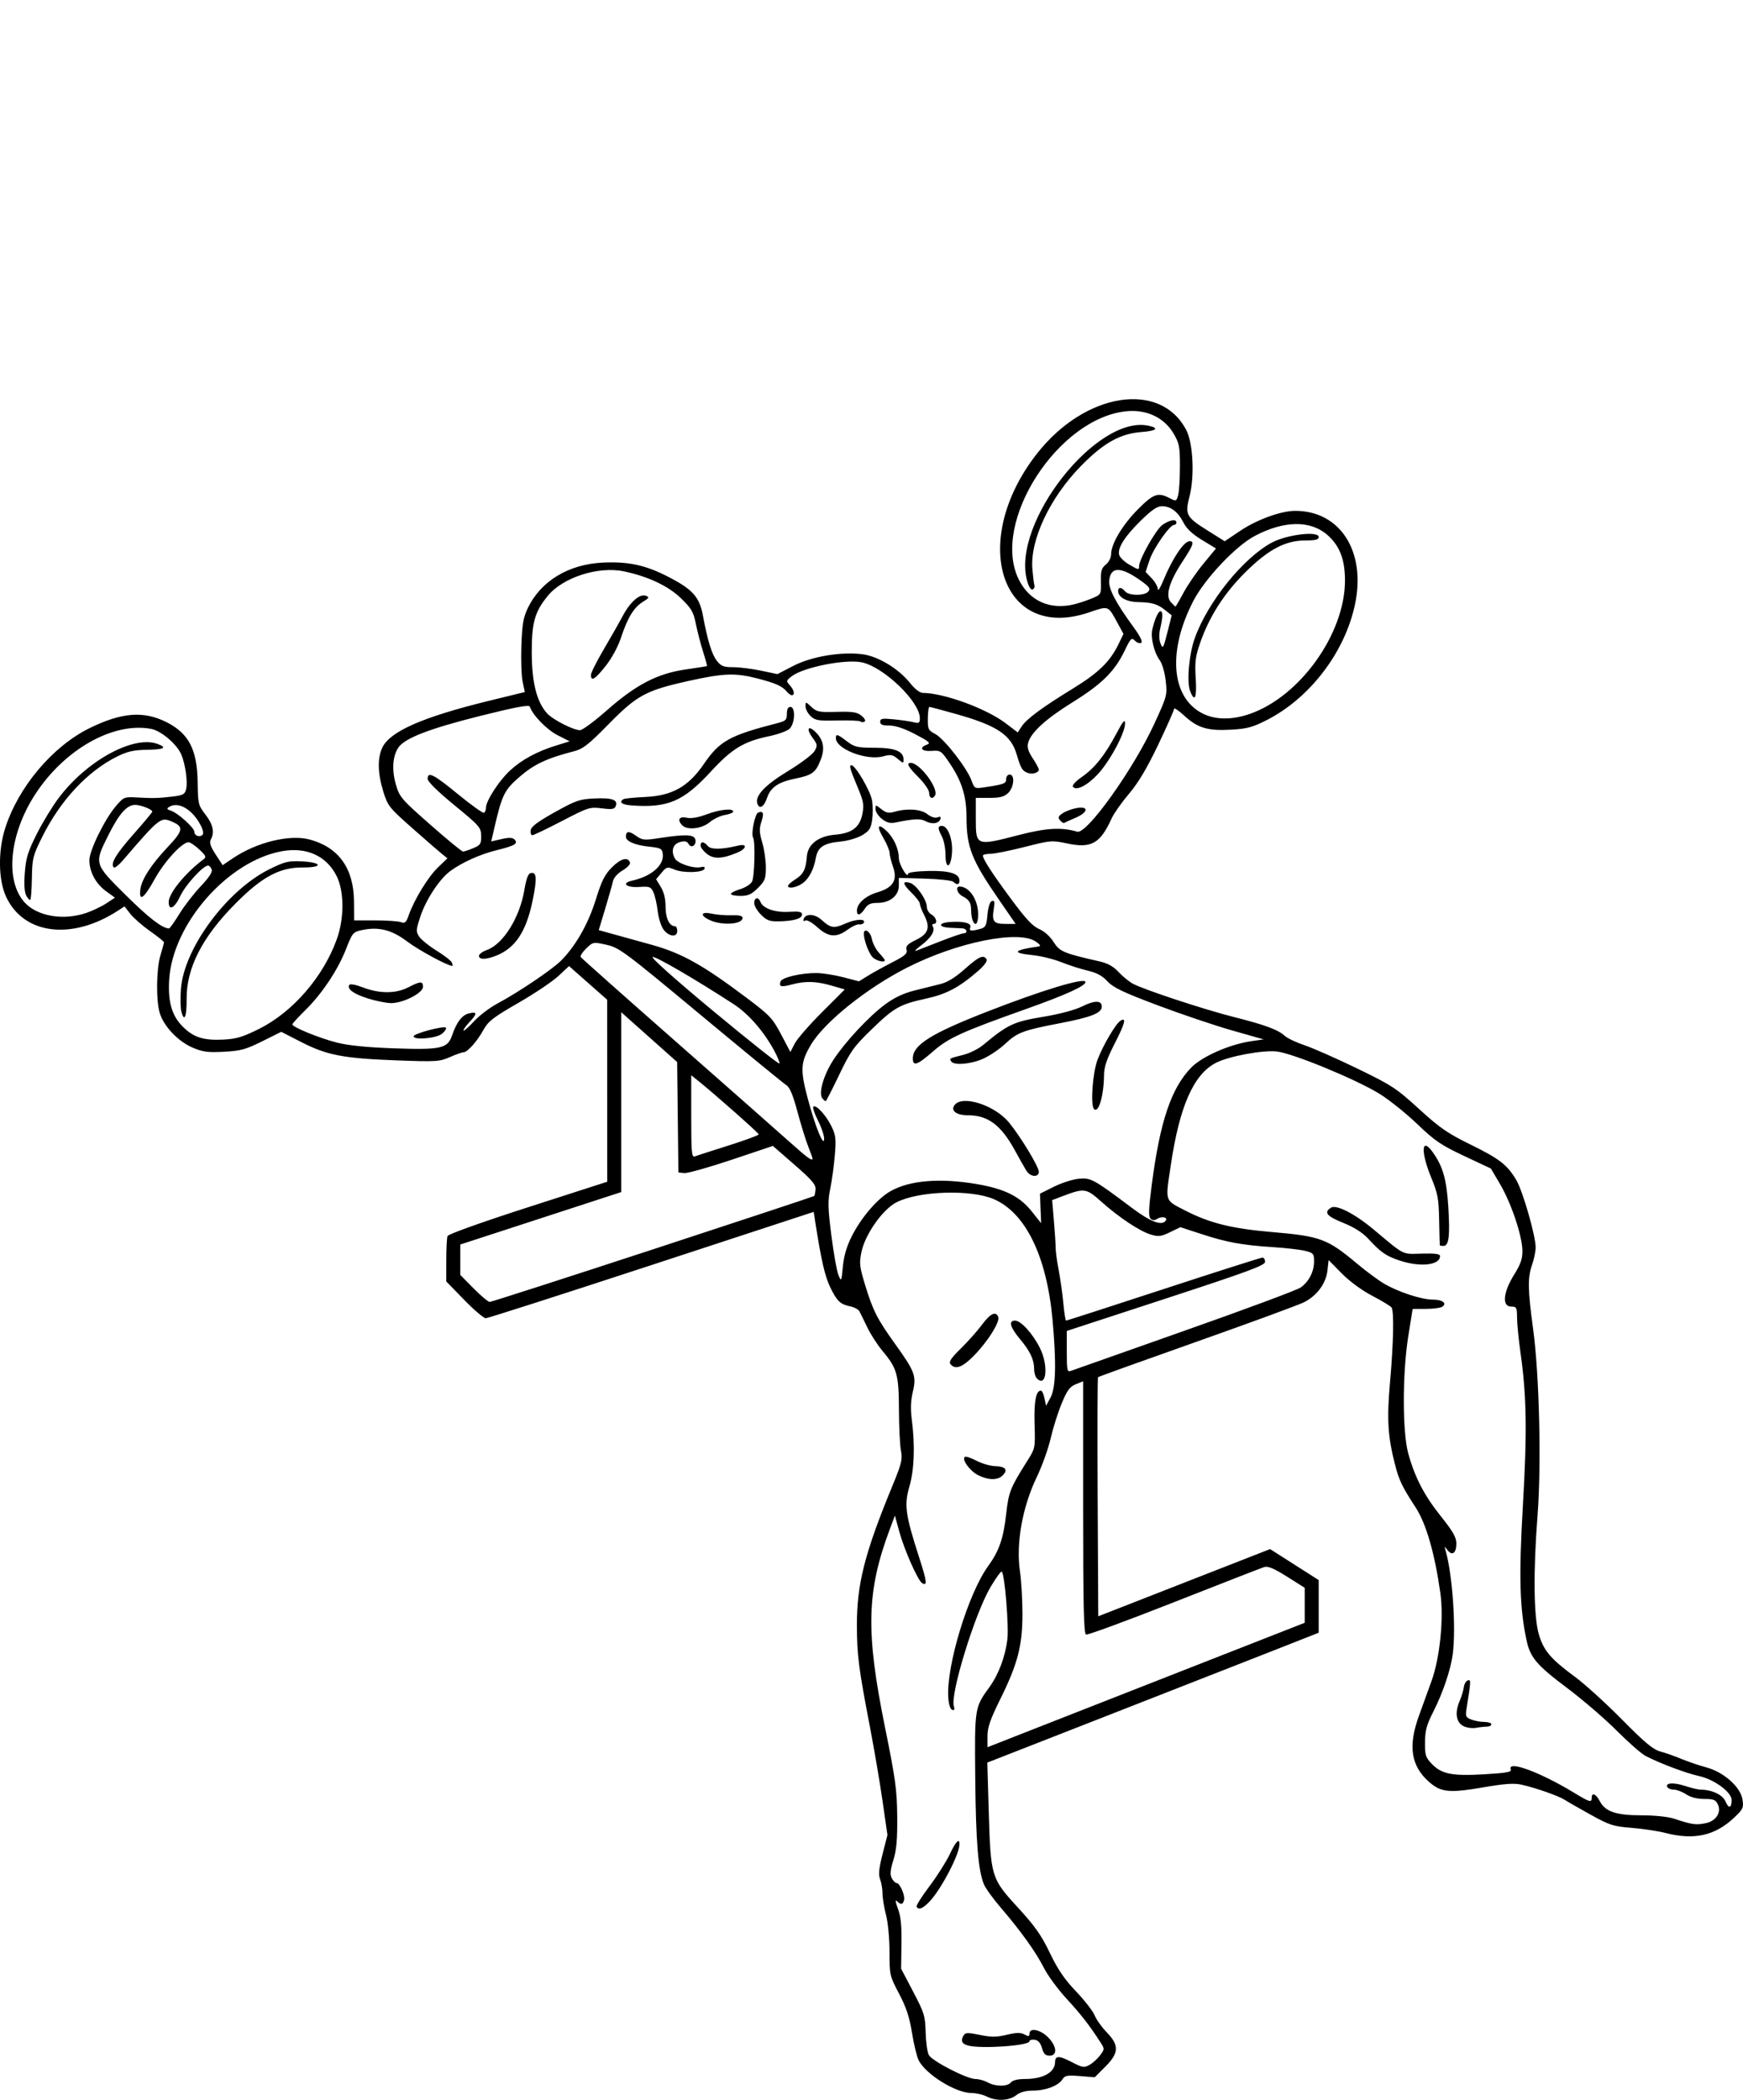 <?xml version="1.0" encoding="UTF-8" standalone="no"?>
<!-- Created with Inkscape (http://www.inkscape.org/) -->

<svg
   xmlns:dc="http://purl.org/dc/elements/1.1/"
   xmlns:cc="http://creativecommons.org/ns#"
   xmlns:rdf="http://www.w3.org/1999/02/22-rdf-syntax-ns#"
   xmlns:svg="http://www.w3.org/2000/svg"
   xmlns="http://www.w3.org/2000/svg"
   xmlns:xlink="http://www.w3.org/1999/xlink"
   xmlns:sodipodi="http://sodipodi.sourceforge.net/DTD/sodipodi-0.dtd"
   xmlns:inkscape="http://www.inkscape.org/namespaces/inkscape"
   width="747.2"
   height="899.871"
   id="svg2"
   version="1.1"
   inkscape:version="0.48.3.1 r9886"
   sodipodi:docname="Dumbbell-flys-1.svg">
  <defs
     id="defs4">
    <radialGradient
       gradientUnits="userSpaceOnUse"
       gradientTransform="matrix(1,0,0,0.918,-19.286,-7.911)"
       r="209.566"
       fy="287.501"
       fx="398.111"
       cy="287.501"
       cx="398.111"
       id="radialGradient5255"
       xlink:href="#linearGradient5249"
       inkscape:collect="always" />
    <linearGradient
       id="linearGradient5249"
       inkscape:collect="always">
      <stop
         id="stop5251"
         offset="0"
         style="stop-color:#e3e3e3;stop-opacity:1;" />
      <stop
         id="stop5253"
         offset="1"
         style="stop-color:#e3e3e3;stop-opacity:0;" />
    </linearGradient>
  </defs>
  <sodipodi:namedview
     id="base"
     pagecolor="#ffffff"
     bordercolor="#666666"
     borderopacity="1.0"
     inkscape:pageopacity="0.0"
     inkscape:pageshadow="2"
     inkscape:zoom="0.24748738"
     inkscape:cx="291.42916"
     inkscape:cy="-224.28083"
     inkscape:document-units="px"
     inkscape:current-layer="layer1"
     showgrid="false"
     showguides="true"
     inkscape:guide-bbox="true"
     fit-margin-top="0"
     fit-margin-left="0"
     fit-margin-right="0"
     fit-margin-bottom="0"
     inkscape:window-width="1217"
     inkscape:window-height="829"
     inkscape:window-x="378"
     inkscape:window-y="286"
     inkscape:window-maximized="0">
    <sodipodi:guide
       orientation="-0.707,0.707"
       position="-2063.994,623.661"
       id="guide2985" />
  </sodipodi:namedview>
  <g
     inkscape:label="Ebene 1"
     inkscape:groupmode="layer"
     id="layer1"
     transform="translate(-635.423,249.561)">
    <path
       style="fill:#000000"
       d="m 1058.379,648.861 c -1.575,-0.822 -4.524,-1.494 -6.554,-1.494 -6.627,0 -19.438,-7.92 -22.552,-13.942 -0.785,-1.519 -2.083,-6.83 -2.884,-11.803 -1.097,-6.813 -2.465,-10.958 -5.551,-16.815 -4.013,-7.616 -4.096,-7.979 -4.096,-17.897 0,-5.772 -0.645,-12.598 -1.5,-15.882 -0.825,-3.167 -1.5,-7.283 -1.5,-9.145 0,-1.862 -0.461,-4.597 -1.023,-6.078 -0.782,-2.057 -0.533,-4.614 1.055,-10.841 l 2.079,-8.15 -2.079,-14.474 c -1.143,-7.961 -3.636,-22.574 -5.54,-32.474 -4.718,-24.538 -5.45,-30.265 -5.473,-42.843 -0.033,-17.784 3.345,-31.046 15.262,-59.924 3.927,-9.517 4.348,-11.258 3.624,-15 -0.451,-2.328 -0.839,-10.21 -0.863,-17.515 -0.049,-15.065 -0.799,-17.759 -6.998,-25.163 -2.185,-2.61 -5.138,-7.177 -6.562,-10.15 -1.424,-2.973 -2.946,-6.07 -3.382,-6.883 -0.436,-0.813 -2.209,-1.768 -3.941,-2.122 -4.276,-0.875 -5.694,-2.235 -8.601,-8.252 -2.227,-4.609 -3.827,-11.546 -6.271,-27.192 l -0.788,-5.045 -69.5,22.782 c -38.225,12.53 -70.21,22.788 -71.077,22.795 -0.867,0.007 -5.03,-3.535 -9.25,-7.872 l -7.673,-7.885 0,-9.033 c 0,-4.968 0.241,-9.66 0.535,-10.427 0.31,-0.809 14.775,-5.98 34.494,-12.332 l 33.959,-10.938 -0.01,-39 -0.01,-39 -8.174,-7.213 -8.174,-7.213 -4.564,4.264 c -2.51,2.345 -10.231,7.525 -17.156,11.51 -10.691,6.152 -12.939,7.88 -14.893,11.449 -2.717,4.963 -6.905,9.703 -8.575,9.703 -0.652,0 -3.302,0.936 -5.889,2.08 -4.413,1.952 -5.824,2.039 -22.877,1.405 -22.747,-0.845 -29.816,-2.2 -40.792,-7.821 l -8.617,-4.413 -8.159,4.055 c -7.085,3.521 -9.247,4.112 -16.43,4.489 -6.987,0.367 -9.085,0.084 -13.511,-1.82 -6.171,-2.655 -12.294,-9.125 -13.989,-14.782 -1.638,-5.468 -1.468,-18.911 0.313,-24.784 0.819,-2.7 1.494,-5.181 1.5,-5.514 0.01,-0.333 -2.667,-2.483 -5.939,-4.779 -3.273,-2.296 -7.084,-5.623 -8.471,-7.394 l -2.521,-3.221 -2.779,1.81 c -19.797,12.892 -40.543,10.277 -48.019,-6.054 -3.292,-7.192 -3.441,-19.586 -0.35,-29.257 5.652,-17.684 20.312,-35.074 36.136,-42.862 13.809,-6.796 23.236,-7.528 33.074,-2.567 9.499,4.791 13.114,11.765 13.301,25.665 0.126,9.344 0.262,9.907 3.355,13.932 3.272,4.257 3.977,7.554 2.291,10.706 -0.695,1.298 -0.166,2.922 2.067,6.355 l 3,4.612 4.43,-2.99 c 10.185,-6.874 24.379,-10.316 32.951,-7.991 12.4,3.364 18.829,12.379 18.928,26.544 l 0.057,8.094 9,0 c 4.95,0 9.922,0.339 11.048,0.753 1.728,0.636 2.255,0.168 3.375,-3 2.378,-6.722 8.268,-16.363 12.468,-20.404 l 4.109,-3.954 -2.137,-1.698 c -1.175,-0.934 -6.911,-5.912 -12.746,-11.064 -10.123,-8.938 -10.7,-9.663 -12.613,-15.855 -2.416,-7.823 -2.558,-14.309 -0.412,-18.833 3.287,-6.927 17.328,-13.095 45.498,-19.987 l 15.591,-3.815 -0.945,-4.432 c -0.52,-2.438 -0.76,-9.445 -0.534,-15.572 0.339,-9.169 0.836,-12.017 2.812,-16.098 5.559,-11.479 17.437,-18.661 32.017,-19.358 11.013,-0.527 18.283,1.031 27.953,5.989 10.683,5.477 13.562,8.692 15.069,16.826 1.984,10.706 3.792,16.534 6.001,19.342 1.751,2.226 2.881,2.658 6.952,2.658 2.674,0 8.034,0.667 11.911,1.483 l 7.049,1.483 6.766,-3.508 c 7.783,-4.035 20.403,-6.171 29.641,-5.017 6.685,0.835 15.622,6.242 20.502,12.403 2.026,2.558 4.124,4.163 5.458,4.173 9.048,0.072 27.171,6.706 35.407,12.959 l 5.241,3.979 1.692,-2.582 c 2.11,-3.22 8.854,-8.197 22.087,-16.299 10.792,-6.608 15.814,-11.499 19.389,-18.885 l 2.16,-4.461 -2.283,-4.179 c -4.496,-8.23 -3.788,-7.952 -12.661,-4.969 -37.575,12.634 -51.562,-30.681 -22.033,-68.229 20.604,-26.199 52.864,-31.219 63.911,-9.946 2.912,5.609 3.599,19.757 1.379,28.423 -2.011,7.848 -1.482,8.825 7.979,14.748 l 7.101,4.446 6.683,-4.481 c 7.144,-4.791 17.479,-8.541 23.538,-8.541 19.278,0 30.411,17.357 25.657,40 -4.32,20.576 -19.347,40.27 -37.924,49.703 -6.029,3.062 -8.437,3.705 -15.282,4.084 -9.998,0.554 -14.282,-0.738 -20.041,-6.047 -2.384,-2.197 -4.334,-3.492 -4.334,-2.878 0,0.614 -3.069,7.545 -6.82,15.402 -4.804,10.062 -8.501,16.266 -12.504,20.985 -3.126,3.685 -6.455,8.399 -7.397,10.475 -4.921,10.845 -8.707,12.999 -19.031,10.827 -6.645,-1.398 -7.163,-1.356 -18.293,1.483 -6.3,1.607 -12.917,2.931 -14.704,2.943 -1.788,0.012 -3.231,0.359 -3.208,0.772 0.092,1.638 3.848,7.423 11.941,18.389 6.391,8.661 9.391,11.882 12.169,13.068 2.212,0.944 4.685,3.156 6.182,5.527 2.614,4.14 4.254,4.839 19.434,8.279 3.819,0.865 6.155,2.148 8.5,4.667 1.778,1.91 4.531,4.156 6.117,4.991 4.949,2.605 30.554,11.041 43.147,14.215 13.498,3.402 19.037,5.453 21.969,8.133 1.1,1.006 4.925,2.812 8.5,4.014 3.575,1.202 13.7,5.674 22.5,9.937 14.839,7.189 16.762,8.447 26.5,17.338 8.896,8.122 12.257,10.448 22,15.224 12.523,6.139 15.853,8.719 19.72,15.278 2.785,4.724 8.278,23.841 8.28,28.814 5e-4,1.718 -0.674,5.037 -1.499,7.376 -1.968,5.578 -1.893,10.678 0.407,27.527 2.678,19.624 3.599,58.177 1.91,79.973 -1.877,24.231 -1.664,43.482 0.566,51 2.077,7.003 5.069,10.505 15.617,18.277 4.125,3.04 13.125,11.219 20,18.176 9.872,9.99 13.341,12.877 16.5,13.731 2.2,0.595 6.25,2.021 9,3.168 2.75,1.148 7.544,2.775 10.653,3.617 7.528,2.037 14.685,8.401 15.528,13.807 0.537,3.443 0.234,4.114 -3.441,7.61 -8.27,7.867 -17.306,9.895 -29.706,6.665 -3.06,-0.797 -9.494,-1.764 -14.299,-2.15 -7.981,-0.641 -9.511,-1.131 -17.703,-5.67 -4.932,-2.733 -9.906,-5.584 -11.053,-6.336 -2.513,-1.647 -12.318,-5.103 -18.344,-6.467 -3.399,-0.769 -7.117,-0.517 -16.814,1.142 -14.406,2.464 -17.916,2.104 -23,-2.36 -7.745,-6.8 -9.071,-15.298 -4.402,-28.209 1.591,-4.4 4.035,-11.15 5.432,-15 3.606,-9.94 5.324,-26.934 3.807,-37.661 -2.429,-17.176 -6.105,-29.884 -10.656,-36.839 -5.751,-8.79 -7.082,-11.576 -8.858,-18.544 -3.035,-11.906 -3.472,-19.265 -2.077,-34.957 1.492,-16.778 1.777,-30.445 0.668,-32.086 -0.404,-0.598 -4.109,-2.848 -8.234,-5 -4.534,-2.365 -9.723,-6.17 -13.124,-9.622 l -5.626,-5.71 -0.502,4.453 c -0.625,5.548 -4.464,10.77 -9.989,13.589 -2.268,1.157 -22.983,8.769 -46.033,16.915 -23.05,8.146 -42.097,14.999 -42.327,15.229 -0.23,0.23 -0.301,23.379 -0.159,51.441 l 0.259,51.023 36.829,-14.401 36.829,-14.401 10.421,6.643 10.421,6.643 0,11.28 0,11.28 -20.25,7.968 c -11.137,4.382 -43.101,16.903 -71.031,27.823 l -50.781,19.855 0.616,21.038 c 0.818,27.914 1.026,28.598 12.518,41.108 7.301,7.948 10.031,11.827 13.678,19.43 3.405,7.1 6.244,11.268 11.235,16.5 3.673,3.85 7.26,8.466 7.971,10.258 0.711,1.792 3.036,5.055 5.168,7.251 5.426,5.592 5.288,8.842 -0.629,14.759 l -4.505,4.505 -6.334,-0.508 c -5.514,-0.443 -6.492,-0.256 -7.55,1.437 -1.696,2.715 -7.194,4.798 -12.666,4.798 -3.11,0 -5.457,0.655 -7.167,2 -3.031,2.384 -8.596,2.602 -12.637,0.494 z m 10.364,-5.994 c 0.791,-0.953 3,-1.5 6.057,-1.5 7.772,0 12.829,-2.817 12.911,-7.191 0.054,-2.884 1.653,-2.91 7.043,-0.114 4.765,2.472 5.412,2.577 7.747,1.251 1.401,-0.795 3.441,-2.649 4.532,-4.119 1.952,-2.628 1.953,-2.721 0.097,-5.609 -4.578,-7.122 -8.33,-11.943 -14.55,-18.696 -3.664,-3.978 -8.003,-9.886 -9.642,-13.128 -3.417,-6.76 -9.929,-15.85 -18.491,-25.81 -3.269,-3.803 -6.521,-8.303 -7.225,-10 -2.462,-5.93 -3.472,-18.295 -3.725,-45.585 -0.279,-30.197 -0.288,-30.139 6.101,-38.959 3.885,-5.363 6.737,-12.929 7.661,-20.326 0.716,-5.732 -1.155,-28.373 -2.409,-29.148 -0.358,-0.221 -2.515,2.752 -4.795,6.607 -6.736,11.391 -17.366,45.932 -15.726,51.099 0.439,1.383 0.223,1.832 -0.731,1.518 -0.831,-0.274 -1.476,-2.338 -1.669,-5.341 -0.862,-13.442 8.515,-44.336 17.05,-56.175 4.793,-6.648 6.578,-11.801 7.787,-22.482 1.069,-9.44 1.704,-11.031 9.063,-22.709 3.388,-5.377 3.411,-5.492 3.101,-15.7 -0.294,-9.695 0.593,-14.384 2.722,-14.384 0.462,0 1.147,1.462 1.521,3.25 l 0.681,3.25 1.902,-3.5 c 2.285,-4.206 2.564,-14.801 0.877,-33.328 -2.474,-27.174 -11.513,-45.783 -25.113,-51.696 -9.838,-4.277 -32.179,-3.569 -41.779,1.325 -5.917,3.016 -13.44,13.682 -15.02,21.295 -1.001,4.822 -0.844,6.246 1.561,14.133 3.343,10.962 5.202,14.611 12.917,25.359 8.452,11.774 9.156,13.68 7.543,20.406 -0.915,3.813 -1.037,7.361 -0.421,12.191 1.415,11.086 1.033,21.231 -1.072,28.494 -2.277,7.855 -1.709,11.98 4.154,30.157 3.434,10.649 3.658,12.595 1.276,11.123 -1.801,-1.113 -7.617,-14.264 -9.747,-22.041 l -1.88,-6.864 -2.205,5.894 c -9.926,26.53 -10.354,43.842 -2.092,84.551 4.548,22.408 5.19,27.076 5.295,38.5 0.091,9.897 -0.303,14.362 -1.653,18.707 -1.353,4.357 -1.514,6.19 -0.679,7.75 0.602,1.124 1.516,2.043 2.033,2.043 1.374,0 3.703,5.21 3.241,7.25 -0.468,2.064 -1.385,2.215 -3.091,0.51 -0.775,-0.775 -0.607,0.446 0.447,3.25 1.245,3.313 1.646,7.275 1.53,15.11 l -0.157,10.619 5.158,9.829 c 4.77,9.09 5.173,10.4 5.357,17.409 0.109,4.169 0.719,8.552 1.355,9.74 1.393,2.602 16.311,10.276 20.017,10.297 1.449,0.008 3.759,0.639 5.134,1.402 3.381,1.876 8.477,1.918 10,0.083 z m 13.361,-14.75 c -0.636,-2.227 -1.626,-3.351 -3.145,-3.57 -1.219,-0.176 -2.217,0.118 -2.217,0.653 0,1.889 -20.553,3.334 -26.25,1.846 -2.799,-0.731 -3.385,-2.131 -1.883,-4.5 0.686,-1.082 1.928,-1.094 6.894,-0.069 4.903,1.013 7.092,1.003 11.487,-0.051 4.16,-0.998 5.935,-1.032 7.59,-0.146 1.778,0.952 2.161,0.885 2.161,-0.379 0,-2.653 4.63,-1.752 7.923,1.542 3.821,3.821 4.195,7.923 0.722,7.923 -1.8,0 -2.574,-0.766 -3.283,-3.25 z m -53.748,-60.567 c -0.278,-0.449 2.19,-4.387 5.484,-8.75 3.294,-4.363 7.207,-10.516 8.696,-13.673 2.623,-5.563 4.207,-7.214 4.207,-4.386 0,4.433 -8.144,19.888 -13.109,24.876 -2.794,2.807 -4.379,3.388 -5.278,1.933 z m 26.407,-184.935 c -3.503,-1.76 -7.051,-6.551 -5.787,-7.815 0.374,-0.374 2.612,0.338 4.973,1.582 2.361,1.244 6.056,2.313 8.21,2.373 4.375,0.124 5.481,1.57 3.056,3.995 -2.102,2.102 -6.103,2.05 -10.453,-0.135 z m 25.192,-41.436 c -0.667,-0.667 -1.212,-2.443 -1.212,-3.947 0,-4.136 -1.654,-7.674 -6.032,-12.903 -4.271,-5.101 -5.048,-7.962 -2.164,-7.962 2.538,0 7.585,5.555 10.684,11.759 3.757,7.522 2.817,17.146 -1.275,13.054 z m -37.059,-6.127 c -0.839,-1.01 0.192,-2.574 4.448,-6.75 3.047,-2.989 7.121,-7.573 9.054,-10.185 3.55,-4.799 5.949,-5.942 6.957,-3.317 0.797,2.077 -4.285,10.245 -10.153,16.317 -5.092,5.269 -8.211,6.46 -10.306,3.935 z m 323.789,196.676 c 4.288,-0.858 6.74,-4.569 5.221,-7.902 -0.962,-2.11 -1.797,-2.46 -5.892,-2.466 -3.079,-0.004 -5.836,-0.712 -7.771,-1.993 -1.65,-1.093 -3.986,-1.99 -5.191,-1.993 -1.205,-0.004 -2.471,-0.46 -2.813,-1.014 -1.18,-1.91 2.54,-2.211 7.454,-0.604 2.71,0.886 5.742,1.614 6.739,1.617 4.891,0.015 9.495,2.199 10.706,5.079 1.346,3.201 2.606,2.896 2.606,-0.631 0,-3.399 -7.438,-8.851 -14.046,-10.294 -5.488,-1.199 -16.673,-5.411 -22.852,-8.606 -1.758,-0.909 -7.338,-5.802 -12.4,-10.873 -5.062,-5.071 -14.588,-13.261 -21.169,-18.2 -13.077,-9.814 -15.851,-13.067 -17.432,-20.442 -2.976,-13.875 -3.349,-27.537 -1.58,-57.823 1.835,-31.428 1.598,-46.987 -0.995,-65.235 -0.819,-5.764 -1.498,-12.618 -1.508,-15.23 -0.017,-4.395 -0.205,-4.75 -2.518,-4.75 -3.998,0 -3.464,-6.066 1.193,-13.559 2.889,-4.648 3.678,-6.921 3.625,-10.441 -0.095,-6.344 -4.762,-20.27 -9.494,-28.331 l -4.01,-6.831 -11.448,-5.379 c -9.948,-4.674 -12.59,-6.472 -20.157,-13.719 -4.79,-4.587 -12.084,-10.422 -16.209,-12.967 -9.992,-6.164 -37.006,-17.293 -43.916,-18.091 -6.031,-0.697 -20.677,2.023 -26.159,4.858 -9.571,4.95 -15.583,18.564 -19.328,43.772 -2.401,16.161 -2.823,14.878 6.476,19.666 10.106,5.203 19.825,7.613 36.428,9.032 21.308,1.821 24.133,2.864 37.019,13.656 3.85,3.224 9.038,7.057 11.528,8.517 6.114,3.583 16.012,6.818 20.862,6.818 4.196,0 6.285,1.63 3.969,3.096 -0.758,0.48 -3.907,0.88 -6.998,0.888 l -5.62,0.015 -1.88,11.75 c -2.535,15.848 -2.538,41.024 0,50.192 2.834,10.257 6.825,17.943 13.971,26.9 5.221,6.545 6.655,9.063 6.655,11.691 0,4.079 -1.789,5.447 -3.755,2.87 -1.415,-1.854 -1.437,-1.852 -0.876,0.097 2.975,10.333 4.556,33.264 3.068,44.5 -0.876,6.611 -4.231,16.543 -8.278,24.5 -2.907,5.717 -3.569,8.134 -3.609,13.184 -0.044,5.521 0.267,6.515 2.903,9.266 4.205,4.389 8.69,5.279 22.53,4.469 9.399,-0.55 11.742,-0.975 11.327,-2.056 -1.572,-4.096 12.443,1.055 27.191,9.995 6.706,4.065 7.5,4.292 7.5,2.142 0,-2.445 1.838,-1.713 3.43,1.365 2.353,4.551 6.985,6.135 17.936,6.135 5.562,0 11.357,0.592 13.849,1.415 7.893,2.607 9.374,2.817 13.728,1.946 z m -103.943,-41.609 c -3.109,-1.616 -3.735,-5.734 -1.619,-10.659 0.849,-1.977 1.673,-4.684 1.831,-6.016 0.158,-1.332 0.915,-2.629 1.682,-2.882 1.428,-0.471 1.406,0.043 -0.513,12.037 -0.54,3.374 -0.339,3.832 2.075,4.75 1.47,0.559 3.993,1.016 5.607,1.016 1.614,0 2.935,0.45 2.935,1 0,0.55 -0.844,1 -1.875,1 -1.031,0 -3.169,0.237 -4.75,0.526 -1.581,0.289 -4,-0.059 -5.375,-0.773 z m -27.752,-199.632 c -5.594,-1.932 -7.648,-3.393 -13.231,-9.411 -2.281,-2.459 -5.976,-4.777 -10.517,-6.598 -7.095,-2.845 -8.425,-4.496 -5.24,-6.503 2.308,-1.454 10.18,2.584 18.352,9.412 13.532,11.307 11.918,10.501 20.572,10.272 5.721,-0.152 7.816,0.129 7.816,1.05 0,4.005 -8.765,4.883 -17.752,1.778 z m 17.663,-6.37 c -0.049,-0.138 -0.179,-4.975 -0.288,-10.75 -0.175,-9.271 -0.574,-11.416 -3.41,-18.326 -4.6,-11.207 -4.178,-17.649 0.706,-10.789 4.336,6.089 5.908,11.642 6.634,23.427 0.767,12.456 0.242,16.688 -2.071,16.688 -0.815,0 -1.521,-0.113 -1.571,-0.25 z m -112.162,183.005 54.248,-21.255 0,-7.5 0,-7.5 -7.597,-4.785 c -5.573,-3.511 -8.169,-4.605 -9.745,-4.111 -1.181,0.371 -18.569,7.143 -38.639,15.05 -20.07,7.906 -37.058,14.158 -37.75,13.892 -0.991,-0.38 -1.26,-12.008 -1.26,-54.517 l 0,-54.034 -3.169,1.293 c -2.578,1.052 -3.706,2.592 -6.046,8.253 -1.583,3.828 -3.704,10.56 -4.714,14.96 -1.01,4.4 -3.675,11.825 -5.923,16.5 -6.205,12.91 -8.992,28.536 -7.223,40.5 0.569,3.85 1.044,11.959 1.055,18.02 0.025,13.74 -1.983,21.495 -9.505,36.708 -4.316,8.729 -5.475,12.082 -5.475,15.834 l 0,4.761 13.75,-5.406 c 7.562,-2.973 38.162,-14.971 67.998,-26.661 z m 2.751,-146.43 c 25.85,-9.099 48.244,-17.43 49.765,-18.513 3.56,-2.535 5.735,-6.792 5.735,-11.223 0,-3.221 -0.31,-3.59 -3.75,-4.465 -2.062,-0.524 -8.25,-1.243 -13.75,-1.596 -13.268,-0.852 -19.889,-2.06 -30.746,-5.608 l -9.046,-2.956 -4.442,2.15 c -3.856,1.867 -4.944,2 -8.256,1.007 -4.762,-1.427 -13.722,-7.388 -21.301,-14.171 -6.38,-5.711 -7.192,-5.82 -16.595,-2.243 l -4.386,1.669 0.765,9.062 c 0.421,4.984 0.755,10.187 0.743,11.562 -0.012,1.375 0.578,5.65 1.313,9.5 0.735,3.85 1.633,10.262 1.995,14.25 0.363,3.987 0.893,7.25 1.179,7.25 0.286,0 19.077,-6.075 41.759,-13.5 22.682,-7.425 41.753,-13.5 42.379,-13.5 0.626,0 1.139,0.817 1.139,1.816 0,1.508 -7.208,4.173 -42.5,15.714 l -42.5,13.898 0,8.893 c 0,8.059 0.164,8.83 1.75,8.221 0.963,-0.37 22.9,-8.117 48.75,-17.217 z M 915.328,285.843 c 37.838,-12.388 68.956,-22.684 69.151,-22.878 0.195,-0.195 0.446,-1.479 0.559,-2.853 0.165,-2.014 -1.591,-4.062 -9.045,-10.548 l -9.25,-8.05 -17.75,5.954 c -9.763,3.275 -18.875,5.829 -20.25,5.677 l -2.5,-0.277 -0.268,-23.651 -0.268,-23.651 -11.982,-10.673 -11.982,-10.673 0,38.536 0,38.536 -34.5,11.235 -34.5,11.235 0,6.524 0,6.524 5.719,5.779 c 3.145,3.178 6.248,5.779 6.894,5.779 0.646,0 32.134,-10.136 69.972,-22.524 z m 85.316,-5.781 c 4.014,-7.908 10.918,-15.934 16.432,-19.102 8.224,-4.725 21.362,-5.805 37.285,-3.064 11.761,2.025 18.251,5.265 23.337,11.653 l 4.042,5.077 -0.249,-6.326 -0.249,-6.326 5.945,-2.969 c 3.27,-1.633 8.062,-3.172 10.649,-3.421 5.226,-0.502 6.315,0.093 22.808,12.475 8.058,6.049 13.005,7.884 14.545,5.393 0.868,-1.405 -1.732,-1.902 -3.672,-0.702 -1.246,0.77 -2.052,0.74 -2.903,-0.111 -0.904,-0.904 -0.776,-4.271 0.551,-14.475 3.523,-27.103 8.331,-41.39 16.901,-50.218 4.644,-4.784 16.531,-9.999 25.851,-11.34 l 5.21,-0.75 -13.442,-3.813 c -7.393,-2.097 -21.767,-6.947 -31.942,-10.776 -14.881,-5.601 -19.1,-7.613 -21.567,-10.288 -2.199,-2.383 -4.606,-3.685 -8.5,-4.597 -2.988,-0.699 -8.082,-2.333 -11.321,-3.63 -3.239,-1.297 -8.751,-2.651 -12.25,-3.01 -9.238,-0.946 -8.405,-2.122 2.639,-3.727 0.995,-0.145 0.528,-0.865 -1.389,-2.14 -7.459,-4.961 -33.562,0.335 -54.92,11.144 -17.329,8.77 -35.605,23.402 -41.377,33.128 -4.443,7.486 -4.641,10.72 -1.407,22.886 3.251,12.225 7.034,21.507 7.071,17.347 0.012,-1.367 -1.177,-4.856 -2.643,-7.752 -1.466,-2.897 -2.364,-5.567 -1.996,-5.935 1.086,-1.086 5.477,3.663 7.775,8.409 1.873,3.868 2.046,5.399 1.429,12.584 -0.386,4.499 -1.271,10.916 -1.965,14.261 -1.075,5.174 -0.999,8.155 0.507,20 0.974,7.656 2.336,15.27 3.027,16.919 1.222,2.918 1.274,2.816 1.899,-3.702 0.444,-4.639 1.642,-8.673 3.89,-13.103 z m 74.763,-27.945 c -0.76,-1.238 -2.986,-5.175 -4.946,-8.75 -5.948,-10.848 -11.529,-15 -20.161,-15 -5.04,0 -7.583,-2.059 -5.557,-4.5 3.51,-4.229 17.225,0.271 23.241,7.626 5.009,6.123 12.759,18.927 12.759,21.078 0,2.586 -3.66,2.275 -5.336,-0.454 z m 29.019,-26.4 c -1.604,-1.604 -0.646,-15.376 1.466,-21.062 2.223,-5.986 7.818,-15.531 9.834,-16.777 2.675,-1.653 2.028,0.979 -2.341,9.527 -3.518,6.883 -4.654,10.22 -4.687,13.774 -0.082,8.8 -2.337,16.475 -4.273,14.54 z m -116.489,-4.616 c -1.73,-2.085 0.564,-10.055 4.732,-16.439 5.069,-7.764 15.283,-18.707 22.259,-23.848 3.881,-2.859 7.849,-4.731 12.5,-5.896 3.748,-0.939 8.798,-2.2 11.222,-2.803 2.962,-0.736 6.365,-2.843 10.376,-6.422 6.056,-5.404 8.014,-6.273 9.33,-4.142 0.447,0.723 -0.989,2.679 -3.691,5.028 -8.084,7.027 -13.504,9.895 -22.35,11.828 -11.232,2.455 -13.604,3.805 -23.435,13.345 -7.489,7.267 -8.925,9.291 -13.744,19.365 -2.96,6.188 -5.554,11.25 -5.765,11.25 -0.211,0 -0.857,-0.57 -1.435,-1.266 z m 38.806,-17.099 c 0,-5.737 7.68,-10.587 31.5,-19.895 23.996,-9.377 42.5,-14.965 42.5,-12.836 0,1.681 -8.332,5.475 -25.197,11.473 -27.999,9.958 -33.477,12.451 -40.15,18.27 -6.758,5.893 -8.653,6.548 -8.653,2.988 z m 16.459,1.299 c -0.826,-1.337 -0.948,-1.27 5.041,-2.775 2.75,-0.691 6.575,-2.567 8.5,-4.168 10.669,-8.876 13.203,-10.076 25.64,-12.139 7.409,-1.229 13.806,-2.933 17.046,-4.541 5.285,-2.622 8.313,-2.572 8.313,0.135 0,2.753 -4.547,4.552 -18.045,7.138 -15.775,3.022 -18.168,3.929 -23.455,8.895 -2.2,2.066 -6.25,4.824 -9,6.129 -5.188,2.462 -12.889,3.189 -14.041,1.326 z m -59.459,41.604 c 0,-0.255 -0.851,-2.621 -1.89,-5.259 -1.04,-2.638 -3.107,-9.322 -4.593,-14.855 -1.962,-7.301 -3.286,-10.423 -4.829,-11.387 -1.169,-0.73 -17.676,-14.257 -36.681,-30.06 -32.655,-27.152 -34.871,-28.803 -40.304,-30.019 -5.705,-1.277 -5.772,-1.265 -8.69,1.531 -1.617,1.55 -2.697,3.213 -2.398,3.696 0.298,0.483 18.831,16.952 41.183,36.597 22.352,19.645 44.255,38.959 48.672,42.919 7.309,6.553 9.531,8.147 9.531,6.837 z m -35.987,-5.579 c 7.143,-2.252 12.957,-4.401 12.92,-4.776 -0.061,-0.625 -19.211,-17.548 -26.031,-23.004 l -2.903,-2.322 0,17.679 c 0,15.372 0.198,17.604 1.513,17.099 0.832,-0.319 7.357,-2.423 14.5,-4.675 z m 19.491,-40.773 c -4.477,-8.226 -11.012,-15.696 -17.304,-19.782 -16.472,-10.696 -33.34,-20.52 -34.733,-20.229 -0.934,0.195 9.591,9.578 26.236,23.39 15.288,12.685 27.943,22.709 28.122,22.274 0.179,-0.435 -0.865,-2.978 -2.321,-5.652 z m 20.503,-16.291 9.807,-9.807 -5.533,-1.608 c -6.688,-1.944 -11.351,-2.087 -17.133,-0.524 -4.663,1.26 -5.72,0.973 -4.841,-1.315 0.667,-1.738 8.987,-3.663 15.492,-3.583 2.586,0.032 7.716,0.844 11.401,1.806 l 6.7,1.748 3.8,-2.359 c 2.09,-1.297 6.799,-3.896 10.464,-5.775 5.476,-2.807 6.572,-3.771 6.144,-5.408 -0.414,-1.584 0.404,-2.441 3.999,-4.188 5.378,-2.613 6.28,-5.307 3.563,-10.637 -1.028,-2.017 -1.87,-4.226 -1.87,-4.908 0,-0.682 -1.647,-2.84 -3.66,-4.795 -3.815,-3.705 -3.963,-5.191 -0.403,-4.062 2.624,0.833 7.063,7.253 7.063,10.217 0,1.228 0.9,2.714 2,3.303 2.093,1.12 2.77,4 0.941,4 -0.583,0 -0.778,0.454 -0.435,1.009 1.174,1.899 -0.61,4.895 -4.808,8.076 -2.309,1.75 -3.298,2.83 -2.198,2.4 1.1,-0.43 5.825,-2.275 10.5,-4.1 4.675,-1.825 9.062,-3.333 9.75,-3.352 1.939,-0.051 1.473,-2.023 -0.5,-2.114 -0.963,-0.045 -3.325,-0.157 -5.25,-0.25 -5.186,-0.25 -5.247,-2.116 -0.08,-2.485 5.963,-0.426 9.412,0.508 8.703,2.358 -0.596,1.553 0.362,1.677 4.378,0.569 2.18,-0.602 2.564,-1.379 3,-6.073 0.314,-3.378 1.022,-5.554 1.903,-5.844 1.101,-0.362 1.274,0.333 0.803,3.23 -0.9,5.546 -0.128,6.577 4.931,6.577 l 4.424,0 -7.402,-10.75 c -11.486,-16.681 -13.626,-22.141 -13.647,-34.819 -0.015,-9.016 -1.958,-15.406 -6.964,-22.896 -3.871,-5.793 -4.102,-5.956 -8.017,-5.674 -4.317,0.312 -5.552,-1.364 -1.98,-2.685 1.734,-0.641 0.952,-1.333 -5.049,-4.468 -4.699,-2.455 -8.437,-3.709 -11.051,-3.709 -2.976,0 -3.951,-0.4 -3.951,-1.62 0,-1.371 0.885,-1.534 5.75,-1.059 3.163,0.309 6.987,0.865 8.5,1.237 2.419,0.594 2.75,0.389 2.75,-1.704 0,-7.027 -15.233,-21.756 -24.727,-23.91 -6.888,-1.563 -25.215,2.059 -30.247,5.977 -2.358,1.836 -2.394,2.016 -0.75,3.832 1.845,2.039 2.286,4.248 0.847,4.248 -0.483,0 -1.458,-0.7 -2.168,-1.555 -1.939,-2.337 -4.702,-3.578 -12.437,-5.588 -9.678,-2.514 -14.667,-2.326 -30.168,1.14 -17.856,3.992 -21.713,6.102 -33.919,18.555 -8.311,8.479 -10.842,10.472 -14.5,11.415 -11.85,3.055 -17.286,5.602 -23.549,11.032 -6.463,5.603 -7.494,7.681 -10.717,21.582 l -1.41,6.082 4.398,-1.006 c 3.212,-0.735 4.715,-0.69 5.572,0.168 1.733,1.733 0.16,2.683 -7.585,4.575 -7.058,1.725 -14.84,5.223 -19.951,8.968 -4.517,3.31 -10.37,12.162 -12.731,19.257 -1.973,5.93 -2.019,6.632 -0.58,8.83 0.86,1.313 4.246,4.043 7.524,6.066 3.278,2.023 6.202,4.309 6.497,5.079 0.295,0.77 0.368,1.4 0.162,1.4 -1.949,0 -14.353,-6.703 -19.252,-10.404 -6.755,-5.103 -12.336,-6.499 -19.637,-4.911 -3.616,0.786 -3.981,1.226 -6.605,7.971 -3.506,9.01 -10.328,19.267 -17.501,26.31 -3.062,3.006 -5.567,5.757 -5.567,6.113 0,1.165 11.681,5.921 19.171,7.807 4.93,1.241 12.892,2.038 24.329,2.437 20.282,0.707 23.068,0.087 24.987,-5.564 1.884,-5.547 4.227,-8.649 7.072,-9.363 3.745,-0.94 3.854,-0.05 0.441,3.604 -1.682,1.801 -2.861,3.472 -2.62,3.713 0.241,0.241 2.279,-1.557 4.527,-3.997 2.249,-2.44 6.741,-5.85 9.984,-7.578 9.019,-4.807 23.402,-14.498 27.295,-18.392 6.265,-6.265 11.656,-15.74 14.904,-26.194 2.517,-8.1 3.828,-10.707 6.968,-13.846 3.755,-3.755 6.831,-4.543 7.688,-1.97 0.227,0.68 -1.202,2.189 -3.174,3.353 -2.2,1.298 -3.81,3.139 -4.165,4.763 -0.319,1.456 -1.812,6.735 -3.32,11.731 l -2.741,9.084 5.577,1.548 c 3.067,0.852 10.712,2.969 16.988,4.705 12.97,3.588 21.924,8.574 40.605,22.609 10.176,7.645 11.321,8.853 15,15.822 l 3.983,7.545 1.851,-3.598 c 1.018,-1.979 6.263,-8.011 11.657,-13.405 z m -175.008,10.254 c 0,-1.142 12.896,-4.587 13.794,-3.685 0.388,0.39 -0.356,1.57 -1.655,2.623 -2.422,1.964 -12.139,2.814 -12.139,1.062 z m -19.626,-16.203 c -6.167,-1.955 -9.044,-4.053 -7.96,-5.806 0.343,-0.555 2.762,-0.11 5.836,1.074 7.103,2.736 14.153,2.725 19.46,-0.029 5.196,-2.696 6.29,-2.731 6.29,-0.202 0,2.657 -8.63,7.036 -13.717,6.961 -2.081,-0.031 -6.54,-0.93 -9.909,-1.998 z m 216.251,-17.808 c -1.619,-1.788 -3.625,-7.258 -3.625,-9.881 0,-2.8 2.817,-1.048 3.411,2.122 0.348,1.858 1.749,4.581 3.111,6.052 1.363,1.47 2.478,2.875 2.478,3.122 0,1.239 -3.904,0.212 -5.375,-1.414 z m -168.625,-0.437 c 0,-0.715 1.544,-1.857 3.432,-2.54 6.972,-2.521 14.027,-13.814 16.02,-25.642 0.827,-4.907 1.651,-7.107 2.74,-7.317 2.588,-0.498 2.776,2.2 0.816,11.764 -2.686,13.111 -7.253,20.151 -15.239,23.487 -4.519,1.888 -7.769,1.992 -7.769,0.249 z m 79.216,-11.154 c -1.073,-1.364 -2.217,-4.898 -2.577,-7.962 -0.356,-3.03 -1.183,-6.685 -1.838,-8.122 -1.085,-2.382 -1.628,-2.584 -6.151,-2.288 -5.546,0.363 -7.766,-1.669 -2.971,-2.72 8.185,-1.794 13.681,-6.545 13.124,-11.345 -0.276,-2.377 -0.797,-2.664 -5.828,-3.205 -6.139,-0.66 -9.975,-2.304 -9.975,-4.274 0,-2.439 1.274,-2.573 4.258,-0.447 2.808,2 3.434,2.056 10.613,0.964 10.421,-1.586 14.063,-1.483 14.793,0.419 0.907,2.364 -1.53,4.392 -2.728,2.27 -0.702,-1.243 -1.633,-1.479 -3.688,-0.933 -3.07,0.816 -4.034,3.761 -2.295,7.01 1.181,2.206 8.198,4.541 11.25,3.742 1.179,-0.308 1.762,-0.051 1.525,0.672 -0.565,1.719 -8.969,1.987 -12.836,0.409 -3.179,-1.297 -3.448,-1.232 -5.644,1.378 l -2.306,2.741 2.025,3.321 c 1.343,2.203 2.026,5.066 2.029,8.5 0,4.942 1.659,8.321 4.075,8.321 0.511,0 0.929,0.9 0.929,2 0,2.836 -3.407,2.569 -5.784,-0.453 z m 65.825,-1.13 c -2.287,-2.066 -4.459,-3.277 -5.133,-2.861 -0.727,0.449 -0.995,0.197 -0.709,-0.668 0.797,-2.418 4.843,-2.217 7.659,0.381 3.837,3.539 5.331,3.773 10.192,1.597 4.41,-1.975 8.869,-2.189 7.95,-0.383 -0.275,0.541 -1.185,0.868 -2.023,0.726 -0.838,-0.142 -3.062,0.878 -4.944,2.266 -4.792,3.536 -8.217,3.257 -12.992,-1.058 z m -45.791,-2.909 c -4.631,-2.013 -4.293,-3.966 0.5,-2.891 2.062,0.462 5.888,0.769 8.5,0.681 3.337,-0.112 4.75,0.231 4.75,1.154 0,2.698 -8.475,3.349 -13.75,1.056 z m 112.357,-0.091 c -0.334,-0.87 -0.614,-2.782 -0.622,-4.25 -0.019,-3.244 -0.798,-4.507 -3.735,-6.054 -2.288,-1.205 -3.126,-4.115 -1.184,-4.115 4.171,0 7.934,5.669 7.934,11.95 0,4.083 -1.27,5.393 -2.393,2.468 z m -90.684,-2.341 c -1.608,-1.608 -2.923,-3.858 -2.923,-5 0,-2.419 1.792,-2.783 2.653,-0.54 1.09,2.84 6.241,4.653 12.212,4.298 4.418,-0.263 5.635,-0.021 5.635,1.12 0,1.783 -3.439,2.813 -9.827,2.945 -4.073,0.084 -5.283,-0.357 -7.75,-2.823 z m 41.11,-1.827 c 0.058,-3.078 3.699,-6.278 8.899,-7.823 6.667,-1.98 8.607,-5.24 6.551,-11.011 -0.768,-2.154 -1.415,-4.777 -1.44,-5.829 -0.024,-1.052 -1.209,-3.9 -2.632,-6.329 -3.036,-5.18 -2.49,-6.602 1.221,-3.18 3.146,2.901 5.367,7.775 5.367,11.778 0,2.602 3.885,9.108 3.967,6.643 0.019,-0.574 3.762,-1.076 8.783,-1.178 9.089,-0.184 13.25,1.135 13.25,4.201 0,1.723 -1.161,1.916 -2.638,0.439 -0.571,-0.571 -6.061,-1.181 -12.2,-1.357 l -11.162,-0.319 0,3.284 c 0,4.316 -3.818,7.429 -9.112,7.429 -2.995,0 -4.203,0.551 -5.48,2.5 -1.908,2.912 -3.422,3.248 -3.375,0.75 z m -54.033,-7.092 c 0,-0.463 1.793,-1.379 3.984,-2.035 2.191,-0.656 4.476,-2.113 5.078,-3.238 1.087,-2.031 1.465,-17.224 0.469,-18.836 -0.976,-1.58 0.759,-10.223 2.16,-10.761 2.212,-0.849 2.596,0.312 1.351,4.083 -0.93,2.818 -0.852,4.533 0.4,8.748 0.856,2.884 1.557,7.682 1.557,10.662 0,4.829 -0.37,5.788 -3.4,8.819 -2.761,2.761 -4.171,3.4 -7.5,3.4 -2.255,0 -4.1,-0.379 -4.1,-0.842 z m 24.495,-3.167 c -0.279,-0.451 1.047,-1.781 2.947,-2.956 3.637,-2.248 4.686,-4.295 5.143,-10.036 0.408,-5.132 4.976,-8.633 12.028,-9.218 7.277,-0.603 10.624,-3.138 11.765,-8.91 0.748,-3.787 0.48,-5.39 -1.826,-10.906 -3.528,-8.442 -3.969,-9.966 -2.882,-9.966 1.701,0 8.157,11.013 8.845,15.088 0.378,2.24 0.395,6.03 0.036,8.423 -0.546,3.64 -1.251,4.704 -4.319,6.514 -2.017,1.19 -6.156,2.399 -9.199,2.686 -7.248,0.685 -9.773,2.356 -10.619,7.03 -0.834,4.605 -2.609,8.243 -5.061,10.369 -2.236,1.94 -6.157,3.014 -6.858,1.88 z m 67.499,-13.658 c 0,-2.658 -0.678,-6.122 -1.5,-7.698 -1.877,-3.6 -1.882,-4.636 -0.02,-4.636 2.491,0 4.655,5.613 4.326,11.22 -0.403,6.871 -2.798,7.821 -2.807,1.114 z m -102.271,-0.336 c -1.498,-1.178 -2.723,-2.784 -2.723,-3.569 0,-1.894 1.437,-1.811 3.089,0.18 1.336,1.61 5.941,1.547 13.161,-0.182 3.924,-0.939 3.547,1.344 -0.5,3.034 -6.477,2.705 -10.082,2.854 -13.027,0.537 z m -75.543,-10.148 c 0.231,-1.558 3.078,-3.687 10.319,-7.716 9.059,-5.041 10.658,-5.595 17,-5.889 7.555,-0.35 10.169,0.572 9.149,3.228 -0.537,1.399 -1.519,1.564 -5.982,1.006 -5.136,-0.642 -5.787,-0.435 -17.067,5.428 -6.45,3.352 -12.18,6.095 -12.734,6.095 -0.554,0 -0.863,-0.968 -0.687,-2.152 z m 65.019,-2.048 c -2.329,-2.329 -1.421,-4.007 1.787,-3.303 1.969,0.432 4.88,-0.052 8.537,-1.421 5.712,-2.137 11.475,-2.743 11.475,-1.207 0,0.478 -1.592,1.128 -3.538,1.443 -1.946,0.316 -4.906,1.725 -6.577,3.131 -3.306,2.781 -9.537,3.505 -11.685,1.357 z m 85.534,-2.794 c -1.504,-1.183 -2.734,-3.051 -2.734,-4.151 0,-1.998 0,-1.998 2.534,-0.007 2.059,1.62 3.135,1.821 5.743,1.073 5.411,-1.552 11.221,-1.103 13.999,1.082 1.542,1.213 3.227,1.742 4.271,1.341 1.214,-0.466 1.586,-0.244 1.256,0.747 -0.648,1.946 -3.611,2.35 -6.376,0.871 -2.175,-1.164 -4.792,-1.044 -12.944,0.59 -2.219,0.445 -3.738,0.036 -5.75,-1.546 z M 905.993,95.576 c -4.017,-0.306 -5.378,-1.393 -3.33,-2.659 0.506,-0.313 4.701,-0.736 9.322,-0.941 11.509,-0.51 18.51,-4.42 25.072,-14 6.863,-10.019 11.015,-12.343 31.436,-17.593 3.797,-0.976 4.25,-1.408 4.25,-4.054 0,-1.966 0.504,-2.961 1.5,-2.961 2.305,0 1.994,7.242 -0.403,9.413 -1.047,0.947 -4.977,2.366 -8.733,3.151 -10.884,2.277 -15.922,5.336 -24.956,15.153 -11.803,12.826 -18.532,15.681 -34.158,14.492 z m 54.15,-0.61 c -1.282,-3.341 3.073,-8.028 13.114,-14.112 5.458,-3.307 10.572,-7.167 11.363,-8.577 1.316,-2.344 1.239,-2.834 -0.898,-5.724 -2.63,-3.557 -2.007,-5.426 0.923,-2.774 3.7,3.348 4.542,7.137 2.674,12.028 -2.18,5.709 -3.61,6.79 -10.966,8.29 -7.309,1.491 -10.58,3.723 -12.109,8.265 -1.271,3.775 -3.186,4.991 -4.102,2.604 z m 73.6,-4.73 c 0,-1.193 -1.982,-4.113 -4.5,-6.632 -4.509,-4.509 -5.452,-6.237 -3.404,-6.237 3.911,0 12.174,11.136 10.397,14.012 -1.065,1.723 -2.493,1.069 -2.493,-1.143 z m -13.758,-14.819 c -1.907,-1.591 -2.836,-1.724 -5.974,-0.858 -7.037,1.943 -20.267,-3.136 -20.267,-7.781 0,-1.973 0.629,-1.795 4.743,1.339 3.264,2.487 4.404,2.751 11.912,2.759 8.622,0.01 12.345,1.512 12.345,4.981 0,1.863 0,1.864 -2.758,-0.441 z M 1004.344,59.635 c -0.373,-0.373 -4.836,-0.572 -9.918,-0.442 -8.151,0.208 -9.502,-0.008 -11.461,-1.834 -1.222,-1.138 -2.221,-3.03 -2.221,-4.205 0,-2.121 0.017,-2.12 2.511,0.223 2.274,2.136 3.296,2.337 10.834,2.129 6.889,-0.19 8.724,0.096 10.652,1.656 1.36,1.101 1.903,2.149 1.306,2.518 -0.563,0.348 -1.328,0.327 -1.701,-0.046 z M 746.346,191.431 c 14.512,-7.191 27.674,-22.353 33.485,-38.573 3.214,-8.97 3.173,-20.436 -0.095,-26.989 -4.323,-8.668 -12.929,-12.568 -23.493,-10.647 -23.132,4.206 -46.715,31.015 -48.286,54.891 -0.625,9.495 1.107,15.576 5.763,20.232 4.648,4.648 8.884,6.018 17.343,5.609 5.605,-0.271 8.329,-1.077 15.283,-4.523 z m -33.213,-7.644 c -0.356,-1.419 -0.427,-5.669 -0.157,-9.444 1.248,-17.436 19.655,-42.375 37.952,-51.417 6.573,-3.248 8.135,-3.629 13.784,-3.361 8.908,0.424 9.369,2.667 0.538,2.616 -9.977,-0.058 -17.544,4.01 -29.008,15.593 -14.203,14.351 -20.936,27.562 -20.818,40.844 0.069,7.666 -1.038,10.163 -2.292,5.17 z m -0.837,-41.67 c 2.111,-3.438 6.234,-8.776 9.164,-11.863 3.637,-3.833 5.127,-6.132 4.697,-7.25 -0.346,-0.9 -1.04,-1.637 -1.544,-1.637 -2.094,0 -9.649,8.258 -11.846,12.947 -2.51,5.359 -5.025,6.675 -5.025,2.63 0,-3.71 7.195,-12.515 14.89,-18.222 1.338,-0.992 1.1,-1.561 -1.779,-4.25 -1.828,-1.707 -3.887,-3.104 -4.577,-3.104 -2.812,0 -10.353,8.209 -14.587,15.879 -4.506,8.164 -6.707,9.784 -6.132,4.516 0.469,-4.302 4.57,-10.706 11.679,-18.243 6.913,-7.328 7.119,-8.826 1.534,-11.14 -4.459,-1.847 -5.225,-1.225 -20.7,16.79 -1.744,2.03 -3.485,3.376 -3.87,2.991 -1.562,-1.562 0.924,-5.746 8.494,-14.293 4.384,-4.95 7.988,-9.265 8.009,-9.589 0.062,-0.961 -4.871,-2.911 -7.363,-2.911 -3.518,0 -6.863,3.777 -11.439,12.919 -6.171,12.33 -6.201,12.229 7.462,25.765 9.828,9.737 15.453,14.081 18.486,14.276 0.334,0.021 2.335,-2.773 4.445,-6.211 z m -39.981,-0.417 c 2.71,-0.917 6.608,-2.771 8.661,-4.121 l 3.733,-2.454 -3.813,-2.762 c -4.404,-3.191 -7.152,-8.292 -7.152,-13.28 0,-4.215 6.536,-17.547 11.38,-23.215 3.292,-3.852 3.617,-3.989 8.769,-3.697 7.102,0.402 9.387,0.347 15.515,-0.376 4.449,-0.525 5.252,-0.957 5.795,-3.124 0.765,-3.048 -0.282,-10.634 -2.052,-14.87 -1.855,-4.44 -8.626,-10.197 -12.947,-11.007 -16.281,-3.054 -37.287,8.84 -49.788,28.19 -11.044,17.097 -12.923,36.953 -4.375,46.251 5.399,5.873 16.523,7.763 26.274,4.465 z m -25.622,-7.426 c -0.807,-1.508 -1.021,-4.787 -0.641,-9.812 0.477,-6.306 1.316,-9.033 5.097,-16.571 2.489,-4.963 6.784,-12.003 9.543,-15.644 12.156,-16.043 32.233,-26.896 42.439,-22.942 4.148,1.607 2.622,2.34 -5.118,2.459 -5.206,0.08 -8.042,0.732 -12.271,2.821 -12.811,6.329 -24.458,18.833 -32.324,34.702 -3.89,7.849 -4.186,9.035 -4.322,17.316 -0.08,4.889 -0.381,9.125 -0.669,9.413 -0.288,0.288 -1.069,-0.496 -1.735,-1.741 z m 191.582,-20.356 c 3.113,-1.301 3.462,-1.838 3.415,-5.25 -0.051,-3.613 -0.619,-4.265 -11.5,-13.192 -7.123,-5.844 -11.447,-10.093 -11.447,-11.25 0,-3.308 2.562,-2.015 13.054,6.59 5.666,4.647 10.672,8.22 11.124,7.941 0.452,-0.279 0.826,-1.269 0.831,-2.199 0.016,-2.947 5.602,-11.578 10.29,-15.899 5.099,-4.7 11.524,-8.178 19.891,-10.767 l 5.69,-1.761 -5.183,-2.632 c -4.609,-2.34 -10.684,-8.591 -11.903,-12.248 -0.298,-0.893 -6.13,0.203 -21.346,4.009 -21.853,5.467 -32.392,9.564 -35.054,13.628 -2.433,3.713 -2.798,9.58 -0.986,15.815 1.545,5.316 2.346,6.247 14.737,17.143 7.207,6.337 13.511,11.522 14.011,11.522 0.499,0 2.468,-0.652 4.375,-1.449 z m 233.99,-5.654 c 11.702,-3.032 18.15,-3.395 24.978,-1.408 4.087,1.189 24.064,-26.778 32.995,-46.193 5.496,-11.947 5.599,-12.336 4.903,-18.5 -0.413,-3.659 -1.512,-7.38 -2.624,-8.885 -2.324,-3.145 -3.875,-9.51 -3.147,-12.911 0.893,-4.174 2.564,-8 3.494,-8 1.107,0 1.084,2.41 -0.07,7.383 -0.581,2.503 -0.527,4.813 0.149,6.5 0.975,2.429 1.184,2.088 2.912,-4.749 l 1.862,-7.366 -2.678,-2.134 c -3.439,-2.74 -5.665,-3.412 -11.717,-3.534 -4.994,-0.101 -8.579,-2.088 -8.579,-4.755 0,-1.783 1.454,-1.708 3,0.155 1.593,1.919 8.374,1.959 9.951,0.059 0.977,-1.178 0.459,-1.974 -2.837,-4.362 -8.83,-6.396 -13.315,-6.503 -13.928,-0.331 -0.348,3.5 2.741,9.429 10.323,19.818 2.907,3.982 4.12,6.428 3.406,6.868 -0.609,0.376 -1.824,-0.033 -2.7,-0.909 -1.458,-1.457 -1.83,-1.099 -4.38,4.214 -4.267,8.89 -9.754,14.337 -22.265,22.1 -11.65,7.228 -18.039,13.079 -19.16,17.545 -0.461,1.836 0.094,3.661 1.975,6.504 1.438,2.173 2.615,4.363 2.615,4.866 0,1.345 -2.736,2.163 -4.75,1.42 -2.344,-0.865 -2.955,-1.891 -4.738,-7.955 -2.465,-8.385 -8.463,-12.363 -26.11,-17.318 -5.912,-1.66 -11.009,-3.018 -11.326,-3.018 -0.317,3.8e-4 -0.609,2.223 -0.648,4.939 -0.067,4.6 0.156,5.061 3.26,6.732 3.806,2.05 13.545,14.565 15.464,19.873 1.246,3.445 1.413,3.538 5.317,2.953 8.701,-1.305 9.531,-1.616 9.531,-3.577 0,-1.056 0.675,-1.921 1.5,-1.921 2.361,0 1.88,5.568 -0.689,7.961 -1.682,1.567 -3.534,2.039 -8,2.039 l -5.811,0 0,8.917 c 0,11.761 0.028,11.771 18.522,6.98 z m 17.561,-6.297 c -0.993,-1.197 -0.764,-1.763 1.244,-3.079 1.354,-0.887 4.084,-1.876 6.067,-2.198 5.197,-0.843 4.782,1.867 -0.644,4.203 -2.337,1.007 -4.52,1.99 -4.85,2.185 -0.33,0.195 -1.148,-0.305 -1.817,-1.112 z m 5.505,-14.457 c -0.346,-0.56 1.359,-2.387 3.79,-4.06 5.501,-3.785 9.937,-9.325 14.802,-18.488 2.954,-5.563 3.773,-6.531 3.794,-4.48 0.041,4.04 -6.602,16.354 -11.799,21.873 -4.58,4.863 -9.335,7.179 -10.586,5.155 z m -374.071,16.259 c -3.598,-6.681 -9.486,-9.975 -13.399,-7.496 -1.077,0.682 -0.888,1.032 0.861,1.587 2.893,0.918 10.022,7.348 10.022,9.04 0,1.655 2.199,2.495 3.468,1.324 0.615,-0.567 0.268,-2.193 -0.95,-4.455 z m 174.315,-48.923 c 12.508,-11.024 21.649,-15.763 33.788,-17.516 4.884,-0.705 8.989,-1.357 9.123,-1.449 0.134,-0.092 -0.606,-2.833 -1.643,-6.091 -1.037,-3.258 -2.431,-8.624 -3.097,-11.924 -1.05,-5.2 -1.897,-6.667 -6.357,-11.007 -5.432,-5.286 -14.052,-9.362 -24.447,-11.56 -10.971,-2.32 -26.19,2.557 -32.675,10.472 -5.644,6.888 -6.925,11.464 -6.884,24.595 0.039,12.615 2.183,21.005 6.593,25.8 2.506,2.725 11.232,7.175 14.099,7.19 1.008,0.005 6.183,-3.825 11.5,-8.511 z m -6.832,-15.142 c 0,-0.915 2.412,-5.752 5.361,-10.75 2.949,-4.998 6.661,-11.527 8.25,-14.509 3.293,-6.181 7.345,-9.693 10.005,-8.672 1.522,0.584 1.343,0.941 -1.277,2.534 -3.869,2.353 -6.615,6.806 -9.364,15.185 -1.294,3.945 -3.96,8.9 -6.589,12.25 -4.513,5.751 -6.386,6.912 -6.386,3.962 z m 282.342,16.717 c 21.57,-7.421 40.877,-34.376 40.91,-57.113 0.013,-9.094 -2.242,-14.969 -7.525,-19.608 -7.261,-6.375 -18.588,-6.225 -31.152,0.414 -8.15,4.306 -21.377,18.302 -26.326,27.857 -11.06,21.351 -9.557,41.101 3.659,48.071 5.522,2.912 12.685,3.045 20.435,0.379 z m -25.461,-9.804 c -1.532,-3.938 -0.505,-15.75 1.969,-22.668 5.563,-15.554 20.811,-34.453 33.083,-41.005 6.463,-3.451 20.067,-5.061 20.067,-2.375 0,1.116 -1.371,1.467 -5.75,1.473 -8.618,0.013 -15.89,3.886 -25.822,13.753 -8.973,8.915 -15.337,18.86 -19.235,30.059 -2.076,5.964 -2.364,8.246 -1.928,15.263 0.522,8.398 -0.416,10.562 -2.385,5.5 z M 1096.243,9.319 c 2.2,-0.57 5.632,-1.736 7.627,-2.591 3.568,-1.528 3.625,-1.643 3.5,-7.042 -0.106,-4.574 0.248,-5.793 2.123,-7.314 1.298,-1.053 2.25,-2.935 2.25,-4.448 0,-4.425 4.943,-12.684 11.537,-19.278 6.656,-6.656 8.543,-7.322 13.49,-4.764 2.861,1.479 2.946,1.45 3.7,-1.25 0.425,-1.52 0.773,-7.039 0.773,-12.264 0,-8.562 -0.272,-9.962 -2.749,-14.176 -3.966,-6.746 -11.418,-10.314 -19.93,-9.542 -29.455,2.671 -58.419,47.581 -46.455,72.032 4.588,9.377 13.628,13.361 24.134,10.637 z m -20.555,-10.137 c -6.67,-24.658 29.916,-71.177 52.139,-66.296 4.652,1.022 3.393,2.206 -2.834,2.665 -9.361,0.689 -16.387,4.605 -26.197,14.602 -13.27,13.522 -21.836,31.675 -20.81,44.101 0.255,3.088 0.642,6.233 0.86,6.989 0.218,0.756 -0.141,1.573 -0.797,1.815 -0.716,0.264 -1.662,-1.289 -2.361,-3.875 z m 67.097,5.258 c 1.738,-3.26 5.578,-8.859 8.534,-12.443 l 5.374,-6.515 -5.999,-3.644 c -4.118,-2.502 -6.614,-4.85 -7.962,-7.491 -2.36,-4.625 -5.463,-6.979 -9.203,-6.979 -2.051,0 -4.418,1.62 -9.13,6.25 -6.984,6.862 -10.08,11.838 -9.163,14.727 0.328,1.033 2.177,2.81 4.109,3.95 4.151,2.449 4.399,2.489 4.399,0.707 0,-2.871 7.24,-15.669 9.959,-17.605 3.04,-2.164 6.041,-2.676 6.041,-1.029 0,0.55 -0.44,1 -0.977,1 -1.866,0 -8.859,9.989 -10.544,15.062 l -1.695,5.103 2.608,2.722 c 1.434,1.497 2.619,3.597 2.631,4.667 0.013,1.07 1.062,-0.578 2.331,-3.663 3.939,-9.575 8.834,-16.892 11.301,-16.892 2.177,0 1.602,1.633 -3.086,8.762 -5.682,8.64 -7.409,14.653 -4.979,17.337 0.946,1.045 1.849,1.901 2.007,1.901 0.158,0 1.708,-2.667 3.446,-5.927 z"
       id="path3078"
       inkscape:connector-curvature="0" />
  </g>
</svg>
